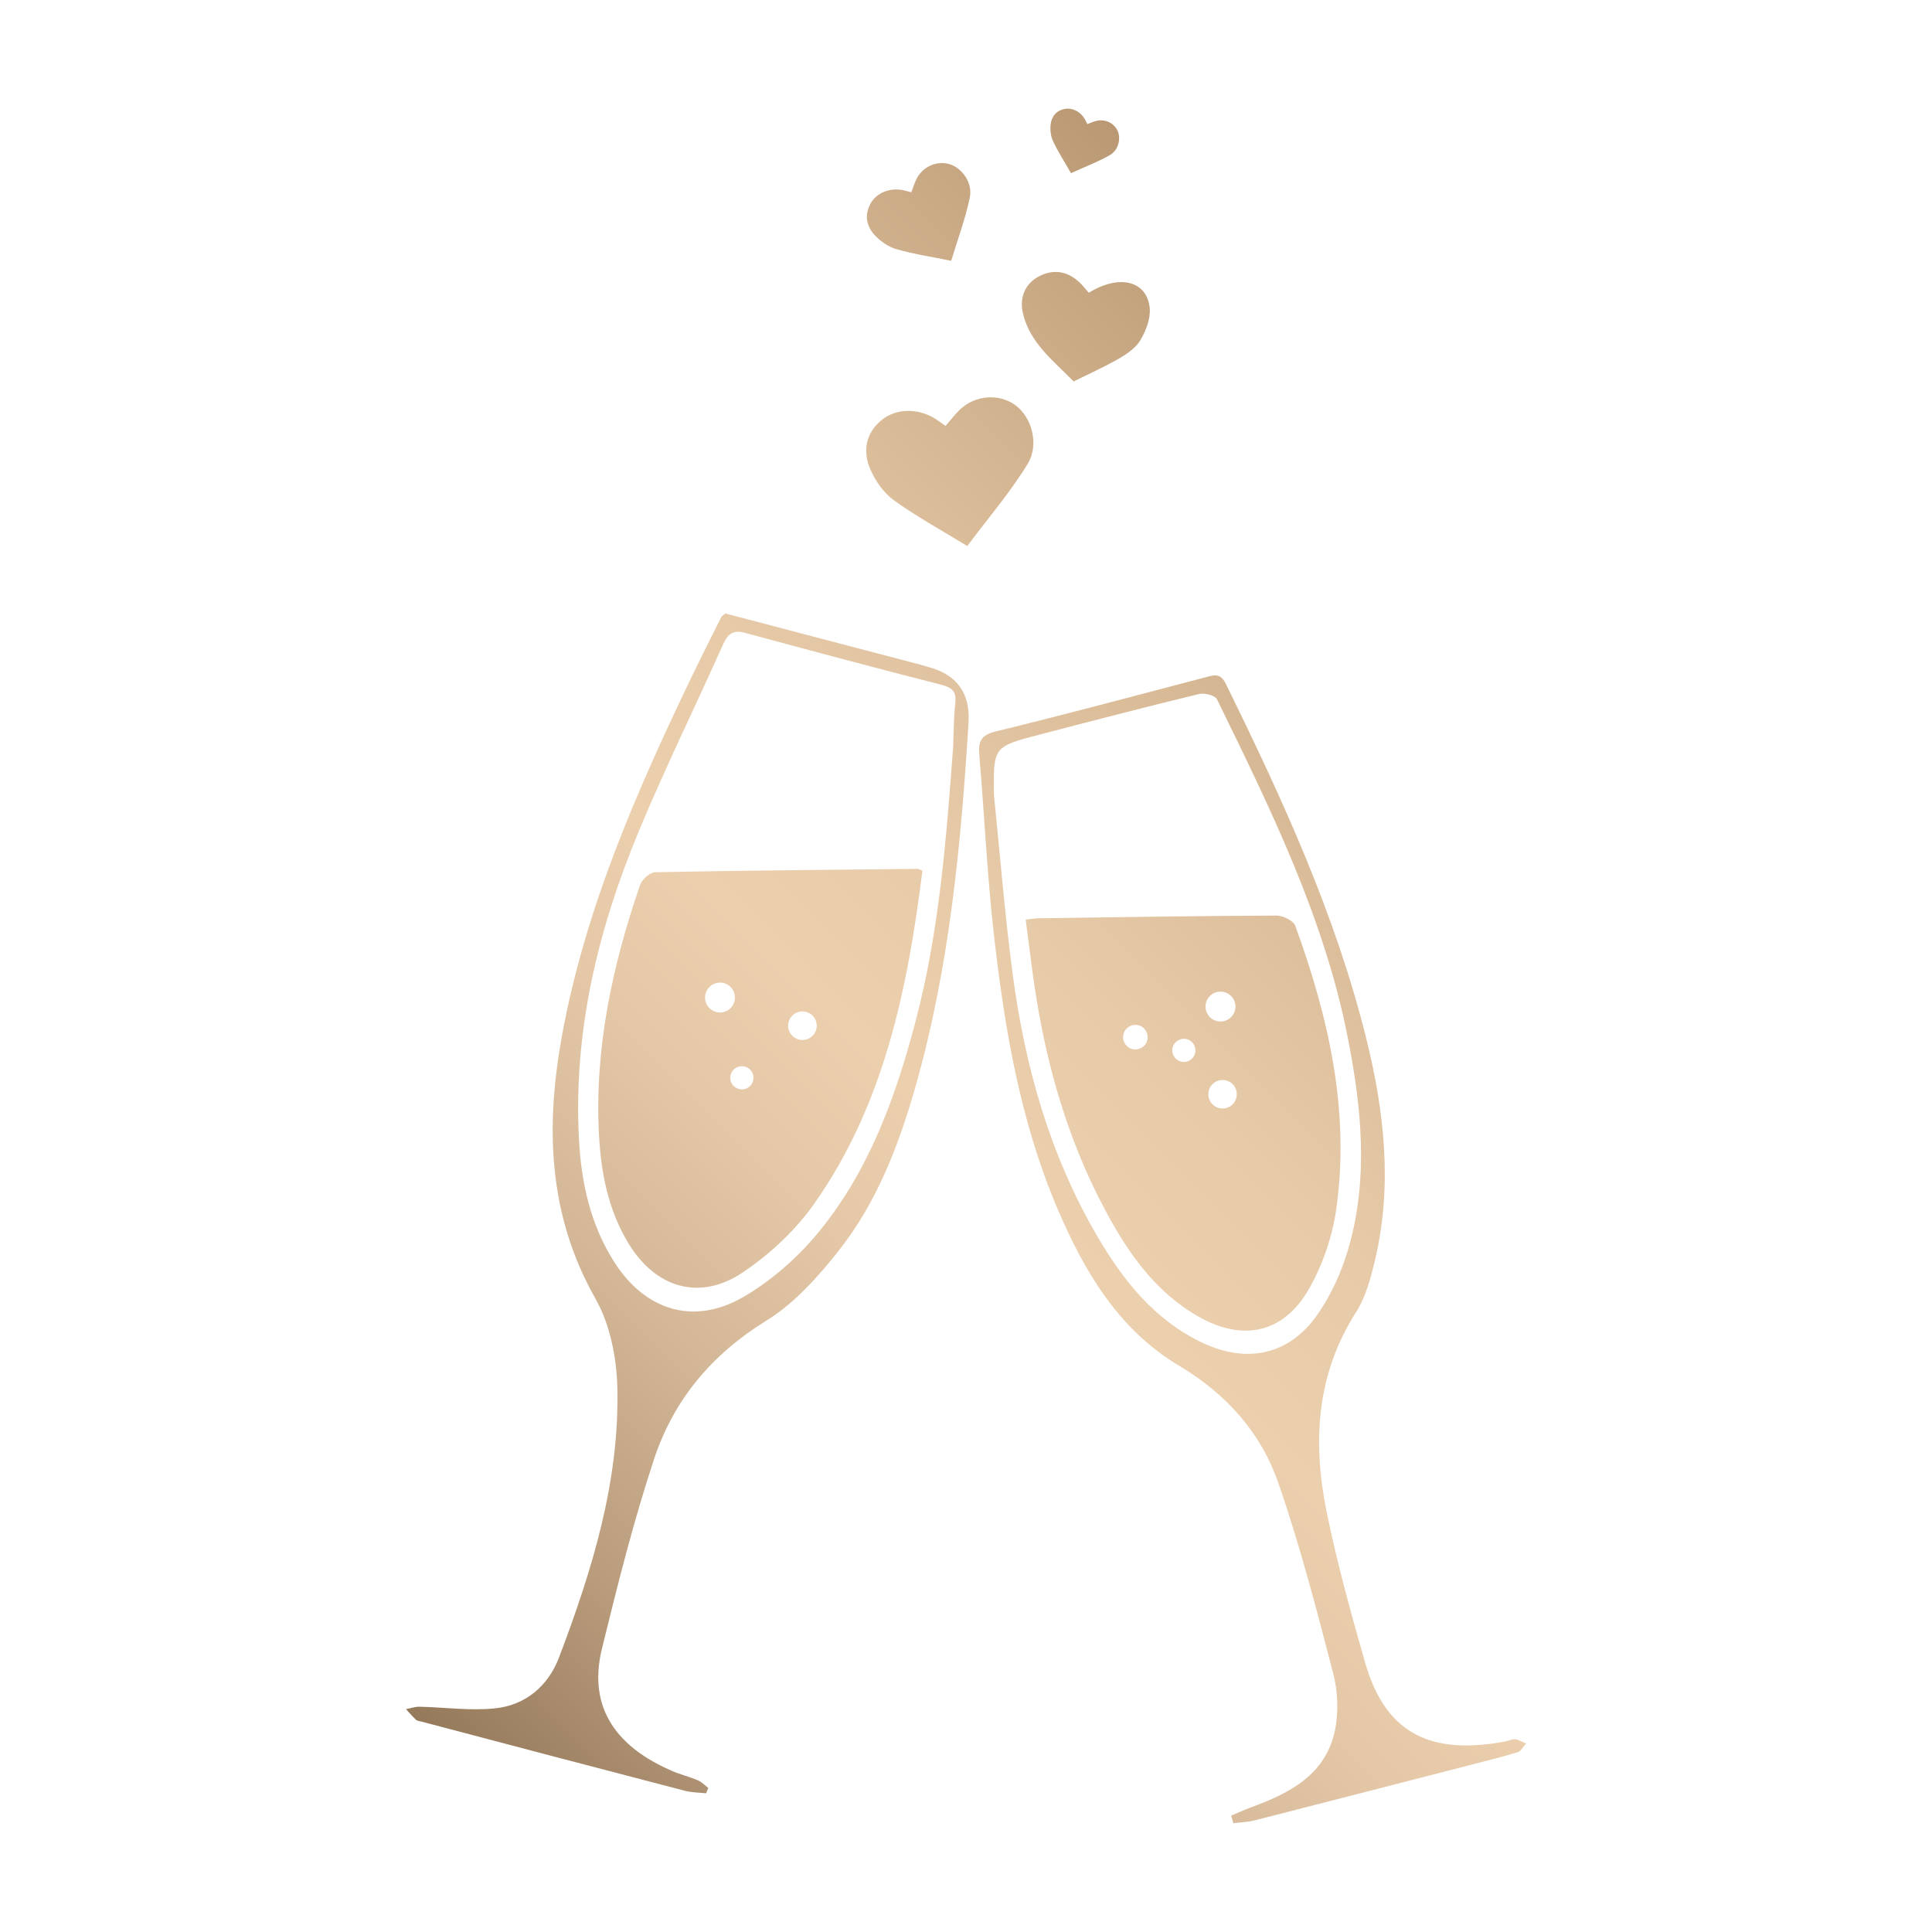 <?xml version="1.0" encoding="UTF-8"?> <svg xmlns="http://www.w3.org/2000/svg" xmlns:xlink="http://www.w3.org/1999/xlink" id="Layer_1" data-name="Layer 1" viewBox="0 0 300 300"><defs><style> .cls-1 { fill: url(#linear-gradient); } </style><linearGradient id="linear-gradient" x1="67.4" y1="269.85" x2="245.35" y2="91.89" gradientUnits="userSpaceOnUse"><stop offset="0" stop-color="#95795b"></stop><stop offset=".14" stop-color="#b89c7c"></stop><stop offset=".28" stop-color="#d4b797"></stop><stop offset=".4" stop-color="#e5c8a7"></stop><stop offset=".49" stop-color="#eccfad"></stop><stop offset=".61" stop-color="#e7caa8"></stop><stop offset=".76" stop-color="#dabc99"></stop><stop offset=".92" stop-color="#c6a681"></stop><stop offset="1" stop-color="#b99873"></stop></linearGradient></defs><path class="cls-1" d="m144.03,103.53c-.4-.1-.77-.24-1.16-.33-10.13-2.66-20.26-5.32-30.24-7.94-.35.31-.56.41-.64.57-1.52,3.04-3.05,6.08-4.53,9.14-8.59,17.87-16.54,36-20.16,55.64-2.61,14.18-2.27,27.94,5.17,41.06,2.26,3.97,3.27,9.12,3.39,13.76.36,14.63-3.93,28.42-9.05,41.93-1.67,4.39-5.14,7.38-9.83,7.9-3.9.43-7.91-.16-11.87-.24-.68-.01-1.38.25-2.07.37.51.56,1.01,1.14,1.56,1.66.2.18.56.2.85.28,13.62,3.6,27.25,7.19,40.89,10.74,1.06.28,2.19.27,3.3.39.12-.28.22-.56.34-.83-.54-.41-1.01-.93-1.61-1.18-1.28-.55-2.65-.88-3.94-1.43-8.2-3.51-13.32-9.43-10.95-19.06,2.43-9.89,4.9-19.79,8.1-29.44,3.04-9.16,8.94-16.21,17.39-21.43,4.38-2.7,8.08-6.84,11.31-10.94,5.95-7.55,9.35-16.49,11.95-25.68,5.21-18.39,7-37.29,8.16-56.29q.43-6.9-6.38-8.65Zm4.31,5.6c-.25,2.29-.24,4.6-.34,6.9-1.06,14.26-2.15,28.53-5.8,42.44-3.17,12.07-7.4,23.77-15.57,33.43-3.16,3.73-7.11,7.15-11.34,9.57-7.67,4.37-15.13,1.99-19.91-5.51-3.71-5.81-5.13-12.34-5.48-19.1-.89-16.73,2.96-32.59,9.33-47.88,4.08-9.78,8.74-19.3,13.08-28.98.74-1.64,1.58-2.23,3.42-1.72,10.12,2.75,20.27,5.45,30.43,8.05,1.65.43,2.38,1.02,2.18,2.8Zm86.87,160.95c-.46-.06-.96.24-1.44.33-11.27,2.1-18.53-.9-21.78-12.19-2.23-7.77-4.39-15.59-6-23.51-2.18-10.76-1.62-21.24,4.57-30.94,1.56-2.45,2.35-5.52,3.02-8.41,2.66-11.49,1.35-22.9-1.44-34.15-4.8-19.33-13.09-37.29-21.82-55.08-.85-1.71-1.9-1.28-3.21-.94-10.82,2.84-21.63,5.74-32.5,8.39-2.38.58-2.71,1.63-2.54,3.71.79,9.27,1.21,18.57,2.26,27.8,1.64,14.52,4.06,28.91,9.83,42.49,4.17,9.8,9.5,18.87,18.93,24.49,7.31,4.36,12.68,10.35,15.4,18.17,3.36,9.69,5.95,19.67,8.53,29.61.73,2.81.86,6.05.26,8.88-1.46,6.9-7.07,9.74-13.07,11.93-1.03.37-2.02.85-3.03,1.27.11.39.21.78.33,1.18,1.09-.14,2.22-.17,3.29-.44,11.32-2.89,22.64-5.81,33.95-8.72,2.32-.6,4.65-1.17,6.94-1.88.51-.16.85-.88,1.26-1.34-.58-.24-1.14-.59-1.74-.67Zm-48.4-61.53c-7.57-3.55-12.5-9.83-16.56-16.82-7.29-12.55-11.13-26.27-13.01-40.53-1.22-9.2-1.95-18.47-2.9-27.72-.11-7.52-.12-7.54,7.15-9.43,8.21-2.14,16.43-4.28,24.67-6.28.86-.21,2.51.2,2.81.81,8.29,16.97,16.67,33.92,20.34,52.67,2.11,10.76,3.19,21.63.14,32.37-1.04,3.68-2.69,7.37-4.87,10.5-4.33,6.23-10.87,7.67-17.76,4.43Zm-36.61-123.76c-4.2-2.58-7.97-4.62-11.41-7.12-1.59-1.16-2.92-3.05-3.69-4.9-1.16-2.76-.67-5.55,1.84-7.58,2.21-1.78,5.52-1.83,8.16-.24.58.35,1.12.77,1.72,1.19.82-.94,1.47-1.82,2.26-2.56,2.37-2.24,6.01-2.51,8.55-.69,2.54,1.82,3.83,6.08,1.91,9.2-2.68,4.37-6.06,8.31-9.34,12.69Zm-2.49-44.29c-3.13-.64-5.89-1.05-8.55-1.82-1.23-.35-2.46-1.22-3.34-2.17-1.32-1.43-1.64-3.24-.56-5.04.95-1.58,2.97-2.34,4.93-1.95.43.09.85.22,1.31.34.29-.75.5-1.44.81-2.07.95-1.9,3.11-2.87,5.07-2.32,1.95.55,3.69,2.87,3.21,5.2-.67,3.26-1.86,6.42-2.89,9.83Zm18.59-13.61c-1.03-1.81-2.02-3.34-2.79-4.97-.36-.76-.46-1.73-.37-2.57.13-1.26.88-2.2,2.22-2.44,1.18-.21,2.42.44,3.08,1.57.14.25.26.51.4.79.49-.18.92-.38,1.36-.49,1.34-.35,2.74.29,3.32,1.48.57,1.19.18,3.04-1.16,3.81-1.88,1.08-3.94,1.85-6.05,2.82Zm2.77,18.57c4.76-2.95,9.08-1.84,9.46,2.42.14,1.61-.6,3.5-1.46,4.95-.71,1.2-2.09,2.14-3.36,2.87-2.26,1.3-4.66,2.37-7,3.53-3.11-3.19-6.82-5.99-7.88-10.62-.52-2.27.23-4.46,2.41-5.65,2.22-1.21,4.43-.92,6.33.84.51.47.93,1.02,1.5,1.65Zm-26.56,89.46c-13.59.14-27.18.25-40.77.52-.82.01-2.07,1.13-2.36,2-4.32,12.56-7.08,25.4-6.37,38.78.32,5.94,1.44,11.71,4.6,16.89,4.19,6.87,11.01,8.95,17.66,4.51,4.22-2.81,8.2-6.52,11.12-10.65,10.91-15.46,14.54-33.44,16.84-51.75-.35-.15-.54-.3-.72-.3Zm-33.03,19.98c0-1.28,1.04-2.32,2.32-2.32s2.32,1.04,2.32,2.32-1.04,2.32-2.32,2.32-2.32-1.04-2.32-2.32Zm5.72,14.26c-1,0-1.81-.8-1.81-1.8s.81-1.8,1.81-1.8,1.8.8,1.8,1.8-.8,1.8-1.8,1.8Zm9.4-7.67c-1.22,0-2.22-1-2.22-2.22s1-2.22,2.22-2.22,2.22,1,2.22,2.22-1,2.22-2.22,2.22Zm76.51-17.76c-.29-.79-1.93-1.56-2.93-1.56-12.3.05-24.59.25-36.9.42-.58,0-1.14.12-2.01.21.34,2.61.65,5.05.97,7.5,1.71,13.18,5.09,25.87,11.4,37.66,3.52,6.58,7.74,12.65,14.44,16.47,6.92,3.94,13.25,2.61,17.19-4.32,2.12-3.72,3.62-8.09,4.22-12.34,2.16-15.23-1.18-29.81-6.37-44.03Zm-24.99,19.22c-1.05-.1-1.82-1.03-1.72-2.08.1-1.05,1.03-1.82,2.08-1.72,1.05.1,1.82,1.03,1.72,2.08-.1,1.05-1.03,1.82-2.08,1.72Zm7.54,1.94c-.98-.09-1.71-.96-1.63-1.96.1-.98.97-1.71,1.96-1.62,1,.09,1.72.96,1.63,1.96-.09.98-.96,1.71-1.96,1.62Zm6.07-10.9c1.28.12,2.22,1.24,2.1,2.53-.12,1.27-1.25,2.2-2.53,2.09-1.27-.12-2.22-1.25-2.1-2.53.13-1.27,1.25-2.22,2.53-2.09Zm-.1,18.13c-1.21-.12-2.11-1.2-1.99-2.41.11-1.22,1.19-2.12,2.41-2,1.21.12,2.11,1.19,1.99,2.41-.11,1.22-1.19,2.11-2.41,2Z"></path></svg> 